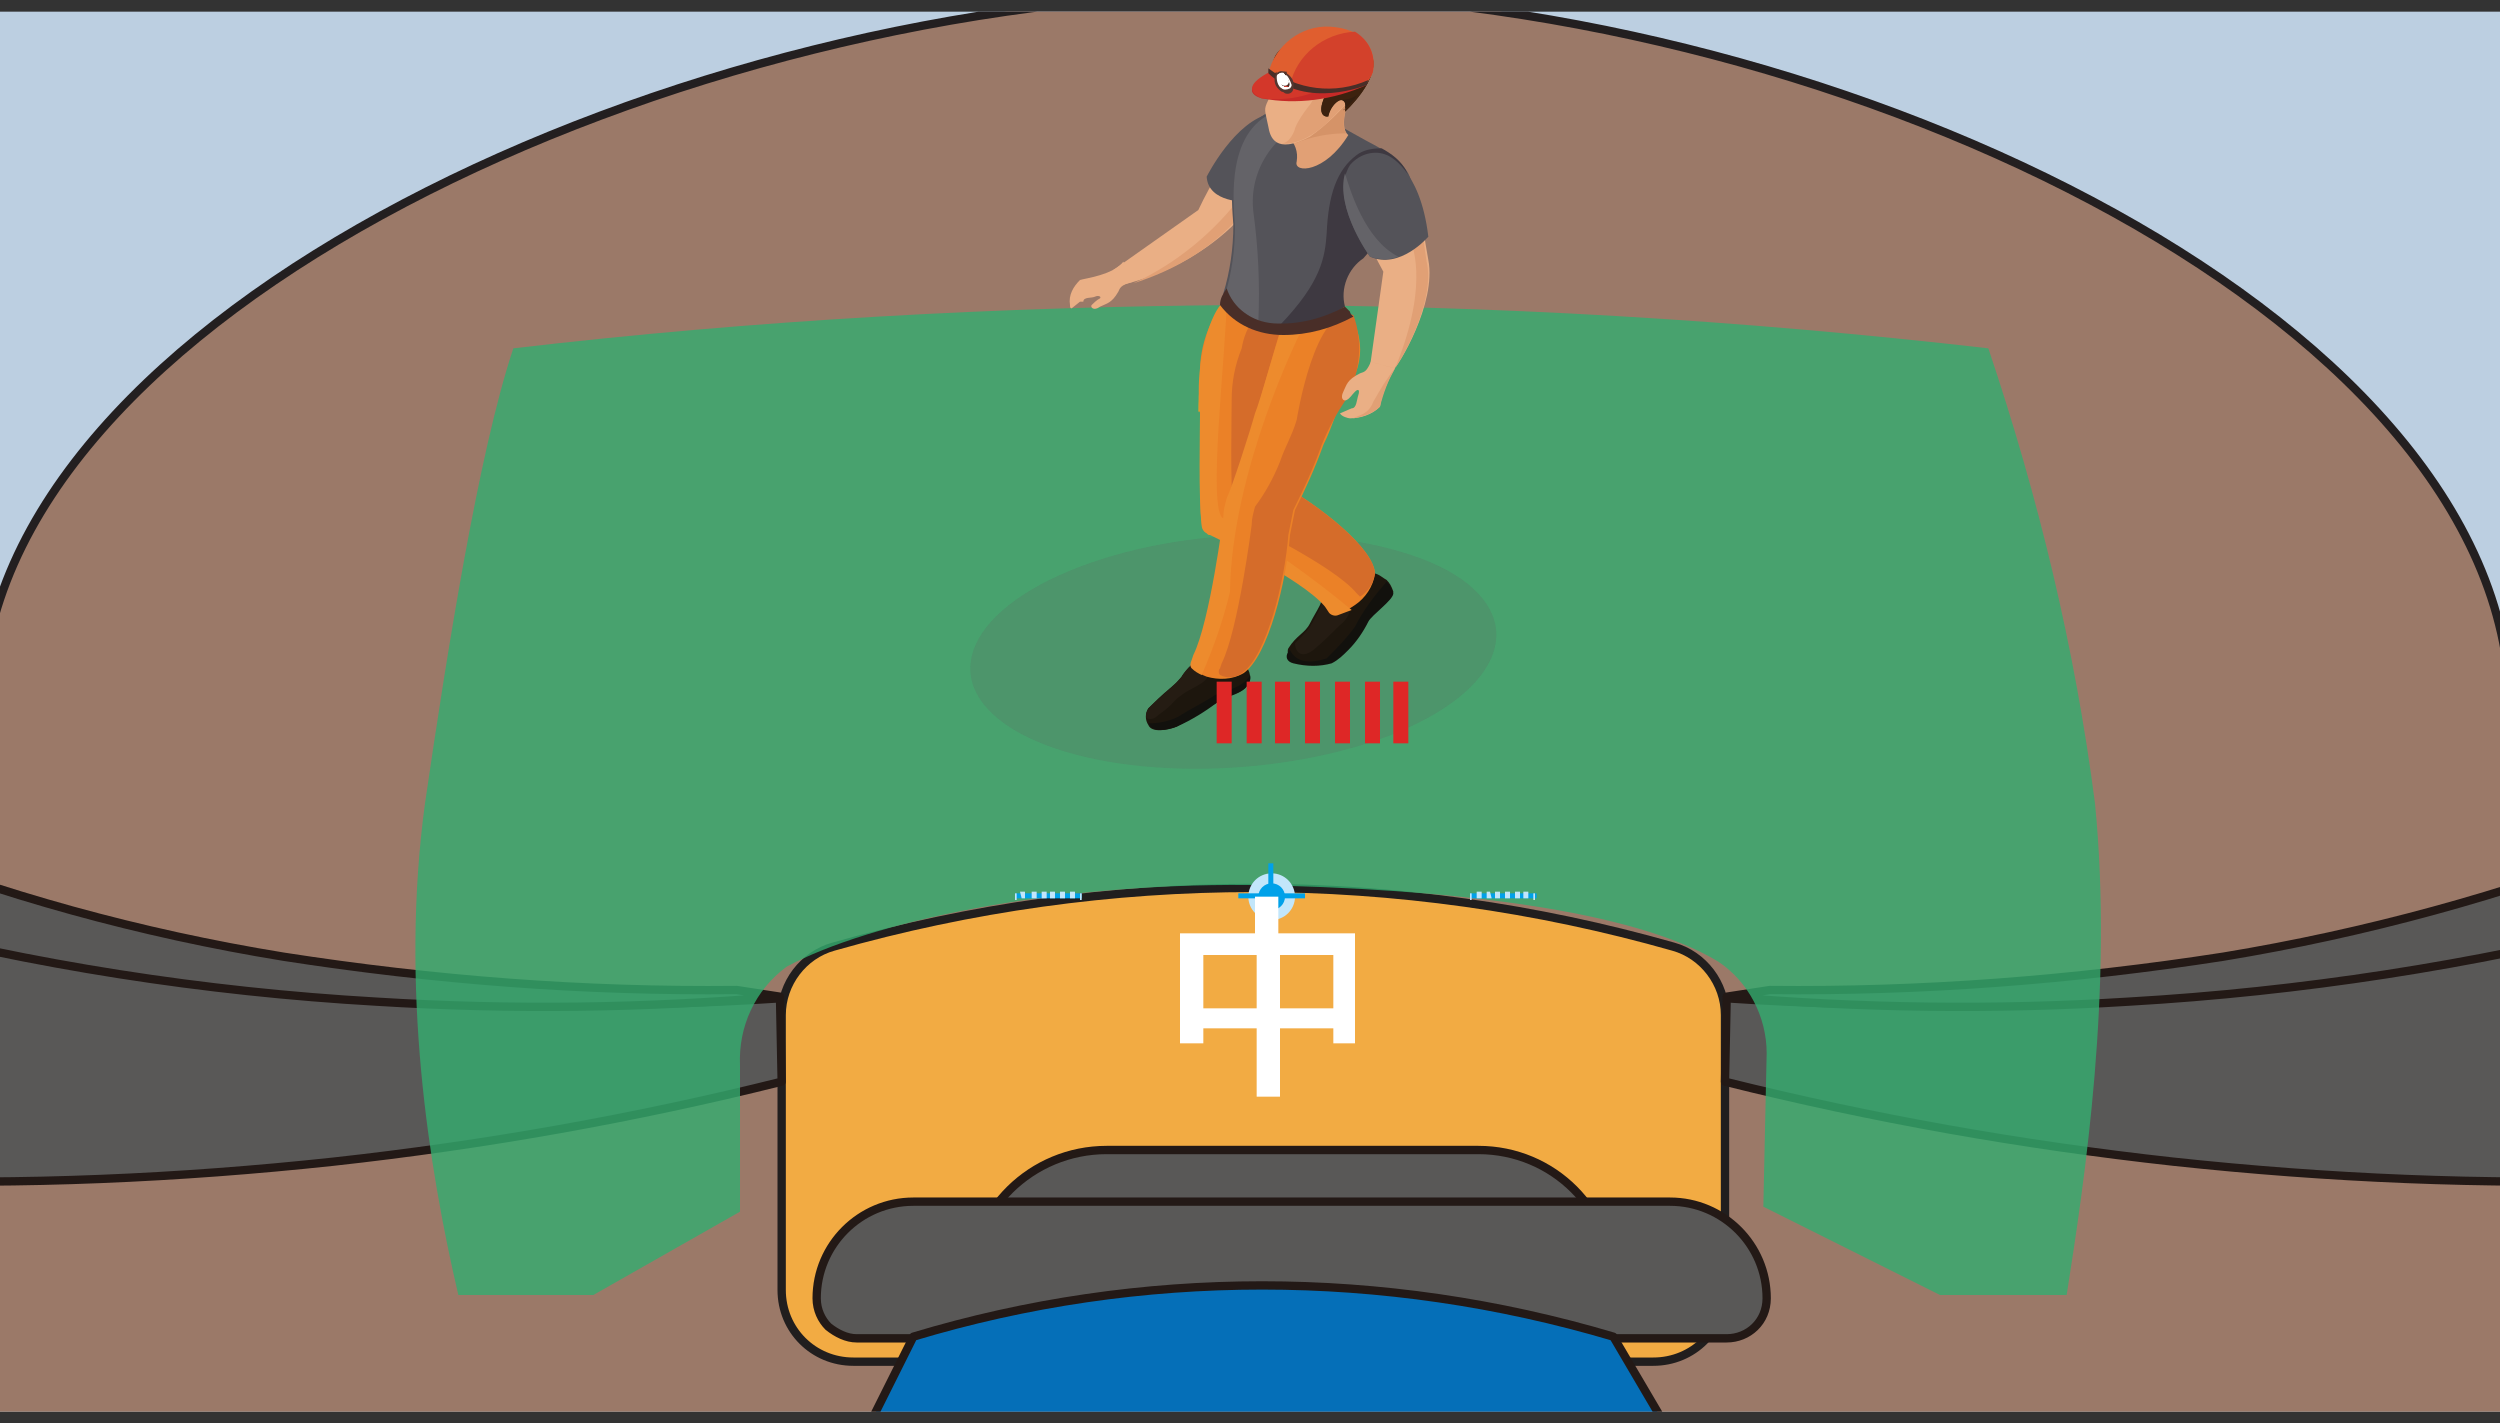 <?xml version="1.0" encoding="utf-8"?>
<!-- Generator: Adobe Illustrator 26.0.1, SVG Export Plug-In . SVG Version: 6.00 Build 0)  -->
<svg version="1.1" id="Layer_1" xmlns="http://www.w3.org/2000/svg" xmlns:xlink="http://www.w3.org/1999/xlink" x="0px" y="0px"
	 viewBox="0 0 150 85.4" style="enable-background:new 0 0 150 85.4;" xml:space="preserve">
<rect x="0" y="0" width="150" height="85.4" fill="#333333" stroke="none"/>
<style type="text/css">
	.st0{clip-path:url(#SVGID_00000124878220823049283420000016195518221858881177_);}
	.st1{fill:#BCCFE1;}
	.st2{fill:#9B7968;stroke:#231F20;stroke-width:0.5;stroke-linecap:round;stroke-linejoin:round;}
	.st3{fill:#F2AB43;stroke:#211E1E;stroke-width:0.5;stroke-miterlimit:10;}
	.st4{fill:#595857;stroke:#231916;stroke-width:0.5;stroke-linecap:round;stroke-linejoin:round;}
	.st5{fill:#056FB8;stroke:#231916;stroke-width:0.5;stroke-linecap:round;stroke-linejoin:round;}
	.st6{opacity:0.8;fill:#34AD6F;enable-background:new    ;}
	.st7{fill:#EAAF85;}
	.st8{fill-rule:evenodd;clip-rule:evenodd;fill:#EAAF85;}
	.st9{fill:#E1A075;}
	.st10{fill:#E49C29;}
	.st11{opacity:0.2;}
	.st12{fill:#5D5E5E;}
	.st13{fill:#1D160D;}
	.st14{fill:#12110D;}
	.st15{fill:#251C13;}
	.st16{fill:#EB8127;}
	.st17{fill:#D56C2A;}
	.st18{fill:#ED8B2D;}
	.st19{fill:#545359;}
	.st20{fill:#3E3941;}
	.st21{fill:#646368;}
	.st22{fill:#D59368;}
	.st23{fill-rule:evenodd;clip-rule:evenodd;fill:#E1A075;}
	.st24{fill:#3D220F;}
	.st25{fill:#4D2C14;}
	.st26{fill:#331E0F;}
	.st27{fill:#2E190E;}
	.st28{fill:#4A2711;}
	.st29{fill:#C72A27;}
	.st30{fill:#D3372A;}
	.st31{fill:#E05E2F;}
	.st32{fill:#D3412B;}
	.st33{fill:#492E28;}
	.st34{fill:#FFFFFF;}
	.st35{clip-path:url(#SVGID_00000093179200367857239210000007115026846324949176_);}
	.st36{fill:#553730;}
	.st37{fill:#DE2726;}
	.st38{fill:#C2E6FA;}
	.st39{fill:#00A1E9;}
	.st40{enable-background:new    ;}
</style>
<g id="Layer_2_00000156583582614913183080000001084770202111213700_">
	<g id="Layer_5">
		<g>
			<g>
				<defs>
					<rect id="SVGID_1_" y="0.7" width="150" height="84"/>
				</defs>
				<clipPath id="SVGID_00000014608793056415762390000006900601989225970094_">
					<use xlink:href="#SVGID_1_"  style="overflow:visible;"/>
				</clipPath>
				<g style="clip-path:url(#SVGID_00000014608793056415762390000006900601989225970094_);">
					<rect x="-1.4" y="-3.1" class="st1" width="152.7" height="90.7"/>
					<path class="st2" d="M150.6,42.4c0,4,0,44,0,44H-1.1c0,0,0-40.1,0-44c0.2-23.5,42-42.8,76.2-42.8
						C109.1-0.5,150.3,18.6,150.6,42.4z"/>
					<path class="st3" d="M99.2,81.7h-48c-2.4,0-4.3-1.9-4.3-4.3V60.9c0-1.9,1.3-3.6,3.1-4.1c16.5-4.7,33.9-4.7,50.4,0
						c1.8,0.5,3.1,2.2,3.1,4.1v16.5C103.5,79.8,101.6,81.7,99.2,81.7L99.2,81.7z"/>
					<path class="st4" d="M46.9,64.9c-8.8,2.2-17.8,3.8-26.9,4.8c-9.3,1-18.6,1.4-28,1.1V55.3c9,2.2,18.2,3.6,27.5,4.4
						c9.1,0.7,18.2,0.8,27.3,0.2L46.9,64.9L46.9,64.9z"/>
					<path class="st4" d="M46.8,59.8l-2.6-0.4C35,59.5,26,58.8,17,57.4C8.4,56,0.1,53.7-8,50.5v4.8c10,2.6,20.2,4.2,30.6,4.8
						C30.7,60.6,38.7,60.5,46.8,59.8z"/>
					<path class="st4" d="M103.5,64.9c8.8,2.2,17.8,3.8,26.9,4.8c9.3,1,18.6,1.4,28,1.1V55.3c-9,2.2-18.2,3.6-27.5,4.4
						c-9.1,0.7-18.2,0.8-27.3,0.2L103.5,64.9z"/>
					<path class="st4" d="M103.6,59.8l2.6-0.4c9.1,0.1,18.2-0.6,27.2-2c8.5-1.4,16.9-3.7,24.9-6.8v4.8c-10,2.5-20.2,4.1-30.6,4.7
						C119.7,60.6,111.6,60.5,103.6,59.8z"/>
					<path class="st4" d="M66.4,69h22.3c4.5,0,8.1,3.6,8.1,8.1l0,0l0,0l0,0H58.2l0,0l0,0C58.2,72.6,61.9,69,66.4,69z"/>
					<path class="st4" d="M103.6,80.3H51.4c-0.6,0-1.2-0.3-1.7-0.7c-0.4-0.4-0.7-1-0.7-1.7l0,0c0-3.2,2.6-5.8,5.8-5.8l0,0h45.4
						c3.2,0,5.8,2.6,5.8,5.8l0,0l0,0C106,79.3,104.9,80.3,103.6,80.3L103.6,80.3z"/>
					<path class="st5" d="M54.8,80.2l-5.7,11.4h54.4l-6.7-11.4C83,76.1,68.4,76.1,54.8,80.2L54.8,80.2z"/>
					<path class="st6" d="M124,77.7h-7.6l-10.6-5.3l0.2-9.2c0-2.2-1.1-4.3-2.9-5.5c-5.1-3.1-16-4.4-28.2-4.6
						C63.1,53,52.2,55.3,47.2,58c-1.9,1.4-2.9,3.6-2.8,5.9v8.8l-8.8,5h-8.1c-1.8-7.7-3.5-18.5-2-29.5c1.3-8.9,3.2-21,5.3-27.3
						c14.5-1.7,29.1-2.5,43.8-2.6c14.9,0,29.9,0.9,44.7,2.6c3,8.9,5.2,18,6.4,27.3C126.8,59.4,125.1,70.7,124,77.7z"/>
					<path class="st7" d="M77.4,8C77,7.2,76,7,75.3,7.5c-0.2,0.1-0.3,0.3-0.4,0.4c-1.2,1.4-2.2,3-3,4.7l-5.1,3.6c0,0,0,0.9,0.5,0.9
						c2.5-0.6,4.8-1.8,6.6-3.5C75.7,11.5,77.8,9.5,77.4,8z"/>
					<path class="st8" d="M67.4,15.7c-0.6,0.8-2.3,1-2.6,1.1c-0.4,0.4-0.7,0.9-0.6,1.5c0,0.1,0,0.2,0.1,0.2l0.5-0.4H65
						c0-0.3,0.5-0.2,0.7-0.3c0.2-0.1,0.4,0,0.3,0.1c-0.2,0.1-0.4,0.3-0.5,0.4s0.1,0.4,0.5,0.1c0.4-0.2,0.7-0.2,1.1-0.9
						c0.1-0.2,0.1-0.4,0.9-0.6L67.4,15.7z"/>
					<path class="st9" d="M68,17c2.6-1.2,4.9-3.1,6.6-5.4l0.9,0.1c-0.5,0.6-1.1,1.3-1.7,1.9C72.2,15.2,70.2,16.3,68,17z"/>
					<path class="st7" d="M83.4,9.5c0,0-2.4-0.3-2.2,1.7c0.3,1.8,0.9,3.5,1.8,5.1L82.2,22c0,0,0.9,0.6,1.3,0.3s2.7-4.1,2.2-6.7
						S85.2,10.4,83.4,9.5z"/>
					<path class="st9" d="M83.7,22.1c2.2-5.3,0.9-7.7,0.9-7.7l0.7-0.8c0.1,0.7,0.2,1.5,0.3,2.1C86.1,17.9,84.4,21.1,83.7,22.1z"/>
					<path class="st10" d="M73.4,18c-1,2.1-1.5,4.4-1.5,6.7l8.2-0.3c1.1-1.7,1.4-3.7,0.8-5.6L73.4,18z"/>
					<g class="st11">
						<path class="st12" d="M86.8,34.2c5.1,2.8,3.5,7.3-3.6,10c-7,2.6-16.8,2.6-22-0.2c-5.1-2.8-3.5-7.3,3.6-10S81.7,31.5,86.8,34.2
							z"/>
					</g>
					<path class="st13" d="M82.4,34.4c0.3,0,0.6,0.3,0.8,0.4c0.2,0.2,0.3,0.4,0.4,0.7c0,0.5-1.3,1.3-1.5,1.7
						c-0.4,0.6-0.8,1.1-1.2,1.6c-0.3,0.3-0.6,0.6-1,0.8c-0.8,0.2-1.6,0.2-2.3,0c-0.3-0.2-0.4-0.5-0.3-0.7c0.5-0.8,1-0.9,1.3-1.5
						c0.2-0.4,0.4-0.7,0.6-1.1c0.1-0.2,0.4-1.2,0.7-1.1L82.4,34.4z"/>
					<path class="st14" d="M77.6,39.8c0.8,0.2,1.6,0.2,2.3,0c0.4-0.2,0.7-0.5,1-0.8c0.5-0.5,0.9-1.1,1.2-1.7
						c0.2-0.4,1.5-1.3,1.5-1.7c-0.1-0.3-0.2-0.5-0.4-0.7c-0.7,0.8-1.4,1.7-1.9,2.7c-0.5,0.7-1.1,1.3-1.7,1.9c-1.5,0.5-2-0.1-2.2-0.5
						l-0.1,0.1C77.1,39.4,77.2,39.7,77.6,39.8z"/>
					<path class="st15" d="M79.2,36.5c-0.2,0.4-0.4,0.8-0.6,1.1c-0.3,0.4-0.6,0.7-0.9,1c0,0.4,0.3,1,1.1,0.4c0.6-0.5,1.1-1,1.6-1.5
						c0.4-0.3,0.6-0.7,0.7-1.2c0-0.4-0.1-0.8-0.4-1.2l-0.8,0.3C79.6,35.3,79.3,36.3,79.2,36.5z"/>
					<path class="st13" d="M74.3,39.6c0.3,0,0.5,0.4,0.6,0.6c0.2,0.4,0.1,0.8-0.2,1.1c-0.4,0.4-1.2,0.5-1.6,0.8
						c-0.8,0.5-1.6,1-2.5,1.5c-0.5,0.2-1.5,0.4-1.7-0.1c-0.2-0.3-0.2-0.7,0-1c0.4-0.4,0.8-0.8,1.3-1.2c0.2-0.2,0.5-0.4,0.7-0.7
						c0.1-0.2,0.7-0.9,1-0.8L74.3,39.6z"/>
					<path class="st14" d="M70.6,43.6c0.9-0.4,1.7-0.9,2.5-1.5c0.3-0.3,1.1-0.4,1.6-0.8c0.2-0.2,0.4-0.5,0.3-0.8
						c-0.4,0.8-1.7,1-2.1,1.2c-0.4,0.3-1.6,0.9-2.2,1.3c-0.6,0.3-1.2,0.4-1.8,0.4C69.1,44,70.1,43.8,70.6,43.6z"/>
					<path class="st15" d="M70.9,40.6c-0.2,0.2-0.4,0.5-0.7,0.7c-0.4,0.4-0.9,0.8-1.3,1.2c-0.1,0.2-0.2,0.4-0.1,0.6
						c0.3,0.1,0.5,0,0.7-0.2c1-0.7,0.8-0.8,1.4-1.2c0.5-0.4,1.5-0.7,1.6-1.2c0-0.2,0-0.5,0-0.7h-0.7C71.6,39.6,71,40.4,70.9,40.6z"
						/>
					<path class="st16" d="M82.5,34.4c-0.1-1.5-3.2-4-5.9-5.5c0.1-1.1,0-2.3,0.1-3.4c0.1-1.5-0.1-3.3,0.2-4.8c-1-1-2.1-2-3.3-2.8
						c-1,1.2-1.6,2.8-1.6,4.4c0.4,1-0.1,1.4,0,2.4s-0.1,5.1,0.1,6.7c0,0.2,0.1,0.4,0.3,0.5c0.1,0.1,0.1,0.1,0.2,0.1l0,0
						c0,0,5.5,2.6,6.9,4.3l0.2,0.3c0.1,0.2,0.4,0.3,0.6,0.2c0.4-0.1,0.7-0.3,1-0.5C81.9,35.9,82.4,35.2,82.5,34.4z"/>
					<path class="st17" d="M82.5,34.4c-0.1-1.5-3.2-4-5.9-5.5c0.1-1.1,0-2.3,0.1-3.4c0.1-1.5-0.2-2.9,0-4.4c0-0.2,0.7-1.7-1.5-1.6
						l0.1-0.3c-0.6,0.4-0.8,1.7-0.8,1.7c-0.4,1-0.6,2-0.6,3.1s-0.1,5.1,0.1,6.7c0,0.2,0.2,0.4,0.3,0.5c0.1,0.1,0.1,0.1,0.2,0.1l0,0
						c0,0,5.5,2.6,6.9,4.3l0.2,0.2C82.1,35.5,82.4,35,82.5,34.4z"/>
					<path class="st18" d="M72,22.1c-0.1,0.9-0.1,1.8,0,2.7c0,1-0.1,5.1,0.1,6.7c0,0.2,0.1,0.4,0.3,0.5c0.1,0.1,0.1,0.1,0.2,0.1l0,0
						c0,0,5.5,2.6,6.9,4.3l0.2,0.3c0.1,0.2,0.4,0.3,0.6,0.2c0.3-0.1,0.5-0.2,0.8-0.3c-2.4-2-5-3.8-7.7-5.5c-1-0.4,0.2-10.3,0.2-13.1
						C72.7,18.4,72.1,21,72,22.1z"/>
					<path class="st16" d="M79.9,17.7c-1.8-1.4-2.9,1.5-2.9,1.5c-0.3,1-1.4,4.7-1.6,5.6c-0.3,0.9-1.5,4.6-1.7,5.1
						c-0.1,0.4-0.2,0.7-0.2,1.1l0,0c0,0-0.8,6.3-1.8,8.3l-0.1,0.3c-0.1,0.2-0.1,0.4,0,0.5c0.2,0.2,0.5,0.4,0.8,0.5
						c0.7,0.2,1.5,0.2,2.2-0.2c1.5-1,2.6-5.6,2.8-8.3c0.1-0.5,0.2-1,0.3-1.5c0.6-1.2,1.2-2.5,1.7-3.9c0.6-1.2,0.9-2.5,1.6-3.7
						C82.1,21.4,81.7,19,79.9,17.7C80,17.7,80,17.7,79.9,17.7z"/>
					<path class="st17" d="M74.5,40.4c1.5-1,2.6-5.6,2.8-8.3c0.1-0.5,0.2-1,0.3-1.5c0.6-1.2,1.2-2.5,1.7-3.9c0.4-1,0.9-1.9,1.5-2.8
						c0.8-1.5,1-3.4,0.4-5l0,0c-2.3-0.7-3.4,6.3-3.4,6.3c-0.3,1-0.7,1.6-1,2.5c-0.4,1-0.9,1.9-1.5,2.7c-0.1,0.4-0.2,0.7-0.2,1.1l0,0
						c0,0-0.8,6.3-1.8,8.3l-0.1,0.3c-0.1,0.1-0.1,0.3,0,0.4C73.6,40.7,74.1,40.7,74.5,40.4z"/>
					<path class="st18" d="M73.6,29.9c-0.1,0.4-0.2,0.7-0.2,1.1l0,0c0,0-0.8,6.3-1.8,8.3l-0.1,0.3c-0.1,0.2-0.1,0.4,0,0.5
						c0.2,0.2,0.4,0.3,0.6,0.4c0.7-1.6,1.3-3.3,1.7-5C73.9,28.2,78,20,78,20h-1.2c-0.2,0.5-1.2,4.1-1.5,4.8
						C75,25.9,73.9,29.3,73.6,29.9z"/>
					<path class="st19" d="M77.7,7.8c0,0,0,1.6-2.9,4.3c0,0-2.3,0.1-2.4-1.5c0,0,1.7-3.4,3.9-3.8c0.6-0.1,1.2,0.2,1.4,0.8
						C77.7,7.7,77.7,7.7,77.7,7.8z"/>
					<path class="st19" d="M81.9,8.4c1.3,0.7,4.3,2.1,1.9,4.6c0,0-1.8,1.8-2.7,2.6c-0.9,0.6-1.3,1.8-0.9,2.8
						c-1.9,1.7-4.8,1.5-6.5-0.4c-0.1-0.1-0.2-0.2-0.3-0.4c0.4-1.3,0.6-2.7,0.6-4.1c-0.1-1.5-0.6-6,2.7-7C78.1,6.2,79.2,6.9,81.9,8.4
						z"/>
					<path class="st20" d="M83.8,13c-0.6,0.9-1.3,1.7-2,2.5c-0.9,0.6-1.4,1.8-1.1,2.9c-1.2,0.8-2.5,1.2-3.9,1.1
						c2.5-2.6,2.7-4.1,2.8-5.5c0.1-2.3,0.6-3.8,1.8-4.7c0.4-0.3,0.9-0.4,1.5-0.4C84,9.5,85.5,10.7,83.8,13z"/>
					<path class="st21" d="M73.5,17.7c0.4-1.3,0.6-2.7,0.6-4.1c-0.1-1.5-0.6-6,2.7-7c0.8-0.2,1.3,0.2,2.4,0.4
						c-2.6,0.7-4.3,3.1-4,5.7c0.3,2.2,0.4,4.4,0.3,6.6C74.8,18.9,74.1,18.4,73.5,17.7z"/>
					<path class="st9" d="M77.3,8.2c0.4,0.4,0.6,0.9,0.5,1.5c-0.2,0.7,1.7,0.7,3.1-1.6c0,0-0.7-0.4,0.2-2.5L77.3,8.2z"/>
					<path class="st22" d="M77.7,8.6c1-0.4,2-0.6,3.1-0.6c0,0-0.4-0.3,0-1.6c0.7-0.7,1.1-1.6,0.9-2.6c-0.2-0.9-1-1.5-1.9-1.5
						C79.8,2.4,82.2,5.5,77.7,8.6z"/>
					<path class="st7" d="M76.2,4.8C76.2,5,76.5,5,76.1,6c-0.3,0.6-0.2,0.6,0,1.6c0.1,0.6,0.4,1.7,2.5,0.6c1-0.7,1.9-1.6,2.7-2.6
						c0.7-1,0.5-2.3-0.5-3C80.8,2.6,76.3,1.5,76.2,4.8z"/>
					<path class="st23" d="M76.3,4.4C76.8,4.7,77.4,4.9,78,5c0,0,1-0.1,1,0.2c-0.1,0.4-0.2,0.9-0.5,1.2c-0.3,0.4-0.6,0.8-0.8,1.3
						c0,0.1-0.3,0.9-0.8,0.9c0,0,1.3,0.3,3.1-1.6c0,0,1.5-1.5,1.5-1.7s-1.9-1-2.4-1.1s-2.6-0.6-2.6-0.6S76.3,4.3,76.3,4.4z"/>
					<path class="st24" d="M76.4,3.7c0,0.6,1.6,0.9,2.7,1c0.4,0,0.7,0.3,0.3,1.3s0.3,1.1,0.3,0.9c0.2-0.8,1.2-1.5,1-0.2
						c0,0,2.2-2,1.6-3.4c-0.5-0.8-1.8-1.7-4.5-0.8C77.3,2.6,76.5,3,76.4,3.7z"/>
					<path class="st24" d="M79.4,6c-0.4,1.1,0.3,1,0.3,1c0.2-1,1.3-1.5,1-0.3c0,0,2.2-2,1.6-3.4C82,2.8,81.5,2.4,81,2.2
						c1.3,2-1.1,2.1-1.7,2.5C79.6,4.8,79.7,5.2,79.4,6z"/>
					<path class="st25" d="M79.5,5.4c0,0,0.5-0.4,0.5,0c0.2-0.1,0.4-0.4,0.4-0.6c0.2,0,0.4,0.2,0.4,0.4l0,0c0,0,0.5-0.4,0.3-0.7
						c0.2,0.2,0.4,0.4,0.4,0.7c0,0,0.5-0.6,0.4-1c0,0,0.2,0,0.2,0.5c0.4-0.5,0.3-1.2,0-1.7c0,0,0,1.1-2.7,1.7
						C79.5,4.9,79.6,5.2,79.5,5.4z"/>
					<path class="st26" d="M80.4,6c0,0,1,0,1.3-0.6c-0.3,0.4-0.7,0.9-1.1,1.2C80.7,6.7,80.9,6,80.4,6z"/>
					<path class="st27" d="M82.1,3c0,0-0.1,1.2-2.7,1.7c0,0-2.2,0.2-2.9-0.8c-0.1-0.2,0-0.4,0.1-0.6c0,0,0,0.5,0.4,0.6
						c0,0-0.1-0.3,0-0.4C77.1,3.8,77.3,4,77.6,4c-0.1-0.1,0-0.3,0.1-0.4c0.2,0.4,0.7,0.7,1.1,0.7c-0.1-0.1-0.2-0.2-0.3-0.4
						c0.4,0.3,0.8,0.4,1.3,0.3c0,0-0.5-0.1-0.5-0.4c0.5,0.1,1,0.1,1.5-0.1c-0.2,0-0.4,0-0.6-0.1C80.3,3.6,81.8,3.5,82.1,3z"/>
					<path class="st28" d="M81.6,2.6c0,0-1.6-1.3-4.4,0c0,0,1.2-0.2,1.6-0.3c0.4,0-0.3,0.2-0.7,0.3c0.5,0,1.1-0.1,1.6-0.2
						c0.5,0,1.4,0,0.8,0.1C79.9,2.7,81.5,2.5,81.6,2.6z"/>
					<path class="st29" d="M82,5.1c-2,0.9-4.2,1.2-6.3,0.8c0,0-1.7-0.4,0.7-1.6L82,5.1z"/>
					<path class="st30" d="M76.4,4.2l4,0.5c-1.4,1-3,1.4-4.7,1.2C74.6,5.4,75.2,4.8,76.4,4.2z"/>
					<path class="st31" d="M82.4,4.1c0,0,0.4-2.3-2.6-2.5c-1.7-0.1-3.3,1.1-3.7,2.8c1.7,1.2,4,1.5,5.9,0.6
						C82.2,4.7,82.4,4.4,82.4,4.1z"/>
					<path class="st32" d="M82.4,4.1c0,0.3-0.2,0.6-0.4,0.8c-1.4,0.7-3,0.8-4.5,0.3l-0.1-0.1c0.4-1.8,2-3.1,3.9-3.2
						C82.1,2.4,82.5,3.2,82.4,4.1z"/>
					<path class="st33" d="M82,5.1c0,0-3.6,1.5-5.9-0.7V4.1c1.7,1.3,4,1.6,6,0.7L82,5.1z"/>
					<path class="st33" d="M76.4,4.5L76.4,4.5L76.4,4.5L76.4,4.5L76.4,4.5L76.4,4.5L76.4,4.5L76.4,4.5L76.4,4.5l0.4-0.2h0.4l0,0l0,0
						l0,0l0,0l0,0l0,0l0,0l0,0l0,0l0,0l0,0l0,0l0,0l0,0v0.1l0,0l0,0l0,0l0,0v0.7l0,0l0,0l0,0l0,0l0,0l0,0l0,0l0,0L77,5.2l0,0l0,0
						l0,0l0,0l0,0c-0.3-0.2-0.5-0.5-0.4-0.9L76.4,4.5z M76.9,4.5L76.9,4.5L76.9,4.5L76.9,4.5L76.9,4.5L76.9,4.5v0.2l0,0v0.1l0,0v0.1
						l0,0H77l0,0l0,0l0,0l0,0c0,0,0,0,0-0.1V5l0,0l0,0V4.9l0,0l0,0l0,0V4.8l0,0l0,0l0,0h-0.1h-0.1l0,0l0,0l0,0V5L76.9,4.5z M77,4.3
						L77,4.3z M77,4.3L77,4.3z M77.4,4.2L77.4,4.2z"/>
					<path class="st33" d="M77.2,4.1L77.2,4.1L77.2,4.1z"/>
					<g>
						<path class="st34" d="M76.8,4.4L76.8,4.4l-0.2,0.1c0,0.1,0,0.2,0,0.4c0.1,0.2,0.2,0.4,0.5,0.5c0.1,0,0.1,0,0.2,0
							s0.2-0.1,0.2-0.2c0-0.3-0.1-0.6-0.4-0.7v0.1c0.2,0.1,0.3,0.3,0.3,0.5S77.2,5.3,77,5.2c-0.2-0.1-0.3-0.3-0.3-0.5
							c0-0.1,0.2-0.2,0.3-0.2c0,0,0.1,0,0.1,0.1V4.5C77,4.3,76.9,4.3,76.8,4.4z"/>
						<g>
							<g>
								<defs>
									<path id="SVGID_00000046303216766483227890000012469032837849064124_" d="M76.8,4.4L76.8,4.4l-0.2,0.1c0,0.1,0,0.2,0,0.4
										c0.1,0.2,0.2,0.4,0.5,0.5c0.1,0,0.1,0,0.2,0s0.2-0.1,0.2-0.2c0-0.3-0.1-0.6-0.4-0.7v0.1c0.2,0.1,0.3,0.3,0.3,0.5
										S77.2,5.3,77,5.2c-0.2-0.1-0.3-0.3-0.3-0.5c0-0.1,0.2-0.2,0.3-0.2c0,0,0.1,0,0.1,0.1V4.5C77,4.3,76.9,4.3,76.8,4.4z"/>
								</defs>
								<clipPath id="SVGID_00000000942749892587623680000006765759219840399798_">
									<use xlink:href="#SVGID_00000046303216766483227890000012469032837849064124_"  style="overflow:visible;"/>
								</clipPath>
								<g style="clip-path:url(#SVGID_00000000942749892587623680000006765759219840399798_);">
									<g>
										<path class="st34" d="M76.8,4.4c-0.4,0.2-0.1,0.9,0.3,1c0.1,0,0.1,0,0.2,0s0.2-0.2,0.2-0.3c0-0.3-0.1-0.6-0.4-0.7v0.1
											c0.2,0.1,0.3,0.3,0.3,0.5S77.2,5.2,77,5.1c-0.2-0.1-0.3-0.3-0.3-0.5c0-0.1,0.2-0.2,0.3-0.2c0,0,0.1,0,0.1,0.1V4.4
											C77,4.3,76.9,4.3,76.8,4.4L76.8,4.4z"/>
										<path class="st34" d="M77.1,4.4L77.1,4.4L77.1,4.4c0.2,0.2,0.3,0.4,0.3,0.6S77.2,5.2,77,5.1c-0.2-0.1-0.3-0.3-0.3-0.5
											C76.7,4.5,76.9,4.4,77.1,4.4C77,4.4,77.1,4.4,77.1,4.4C77.1,4.5,77.1,4.5,77.1,4.4L77.1,4.4c-0.1-0.1-0.2-0.1-0.3,0h-0.1
											l0,0l0,0l0,0v0.5l0,0v0.2l0,0l0,0l0,0l0,0l0,0l0,0l0,0l0,0l0,0h0.4c0.1,0.1,0.3,0.1,0.4,0C77.5,4.8,77.4,4.6,77.1,4.4
											L77.1,4.4z"/>
										<path class="st34" d="M77.1,4.4L77.1,4.4L77.1,4.4L77.1,4.4C77,4.5,77,4.5,77.1,4.4c0.1,0.2,0.2,0.4,0.2,0.6
											s-0.2,0.2-0.4,0.1c-0.2-0.1-0.3-0.3-0.3-0.5c0-0.1,0.2-0.2,0.3-0.2C76.9,4.4,77,4.4,77.1,4.4C77,4.5,77,4.5,77.1,4.4
											L77.1,4.4c-0.2-0.1-0.3-0.1-0.4,0h-0.1l0,0l0,0l0,0v0.5l0,0v0.2l0,0l0,0l0,0l0,0l0,0l0,0l0,0l0,0l0,0H77
											c0.1,0.1,0.3,0.2,0.4,0.1l0.1-0.1C77.5,4.8,77.4,4.6,77.1,4.4L77.1,4.4z"/>
										<path class="st34" d="M77.1,4.4L77.1,4.4C77.2,4.4,77.2,4.5,77.1,4.4C77.2,4.5,77.2,4.4,77.1,4.4L77.1,4.4
											c0.2,0.2,0.3,0.4,0.3,0.6S77.2,5.2,77,5.1c-0.2-0.1-0.3-0.3-0.3-0.5C76.7,4.5,76.9,4.4,77.1,4.4C77,4.4,77.1,4.4,77.1,4.4
											L77.1,4.4L77.1,4.4L77.1,4.4L77.1,4.4c-0.1-0.1-0.2-0.1-0.4,0h-0.1l0,0l0,0l0,0v0.5l0,0v0.2l0,0l0,0l0,0l0,0l0,0l0,0l0,0
											l0,0l0,0H77c0.1,0.1,0.3,0.1,0.4,0C77.5,4.8,77.4,4.6,77.1,4.4L77.1,4.4z"/>
										<path class="st34" d="M77.1,4.4c0.1,0.1,0.1,0.1,0.2,0.2C77.3,4.6,77.2,4.5,77.1,4.4L77.1,4.4c0.2,0.2,0.3,0.4,0.3,0.6
											S77.2,5.2,77,5.1c-0.2-0.1-0.3-0.3-0.3-0.5C76.7,4.5,76.9,4.4,77.1,4.4C77,4.4,77.1,4.4,77.1,4.4L77.1,4.4L77.1,4.4
											L77.1,4.4C77.1,4.4,77.1,4.4,77.1,4.4c-0.1,0-0.2,0-0.3,0h-0.1l0,0l0,0l0,0v0.5l0,0v0.2l0,0l0,0l0,0l0,0l0,0l0,0l0,0l0,0
											l0,0h0.4c0.1,0.1,0.3,0.1,0.4,0C77.5,4.8,77.4,4.6,77.1,4.4L77.1,4.4z"/>
										<path class="st34" d="M77.1,4.4L77.1,4.4c0.1,0.1,0.2,0.1,0.2,0.2C77.3,4.5,77.2,4.5,77.1,4.4L77.1,4.4
											c0.2,0.2,0.3,0.4,0.3,0.6S77.2,5.2,77,5.1c-0.2-0.1-0.3-0.3-0.3-0.5C76.7,4.5,76.9,4.4,77.1,4.4C77,4.4,77.1,4.4,77.1,4.4
											L77.1,4.4L77.1,4.4h-0.2C77,4.4,77.1,4.4,77.1,4.4c-0.1-0.1-0.2-0.1-0.3,0h-0.1l0,0l0,0l0,0v0.5l0,0v0.2l0,0l0,0l0,0l0,0
											l0,0l0,0l0,0l0,0l0,0h0.4c0.1,0.1,0.3,0.1,0.4,0C77.5,4.8,77.4,4.6,77.1,4.4L77.1,4.4z"/>
										<path class="st34" d="M77.1,4.4c0.1,0.1,0.2,0.2,0.2,0.3C77.3,4.6,77.2,4.5,77.1,4.4C77.1,4.5,77.1,4.5,77.1,4.4
											c0.2,0.2,0.3,0.4,0.3,0.6S77.2,5.2,77,5.1c-0.2-0.1-0.3-0.3-0.3-0.5C76.7,4.5,76.9,4.4,77.1,4.4C77,4.4,77.1,4.4,77.1,4.4
											C77.1,4.5,77.1,4.5,77.1,4.4L77.1,4.4c-0.1,0-0.2,0-0.2,0C77,4.4,77.1,4.4,77.1,4.4c-0.1,0-0.2,0-0.3,0h-0.1l0,0l0,0l0,0
											v0.5l0,0v0.2l0,0l0,0l0,0l0,0l0,0l0,0l0,0l0,0l0,0h0.4c0.1,0.1,0.3,0.1,0.4,0C77.5,4.8,77.4,4.6,77.1,4.4L77.1,4.4z"/>
										<path class="st34" d="M77.1,4.4c0.1,0.1,0.2,0.2,0.3,0.3C77.3,4.6,77.2,4.5,77.1,4.4C77.1,4.5,77.1,4.5,77.1,4.4
											c0.2,0.2,0.3,0.4,0.3,0.6S77.2,5.2,77,5.1c-0.2-0.1-0.3-0.3-0.3-0.5C76.7,4.5,76.9,4.4,77.1,4.4C77,4.4,77.1,4.4,77.1,4.4
											C77.1,4.5,77.1,4.5,77.1,4.4L77.1,4.4c-0.1,0-0.2,0-0.2,0C77,4.4,77.1,4.4,77.1,4.4c-0.1,0-0.2,0-0.3,0h-0.1l0,0l0,0l0,0
											v0.5l0,0v0.2l0,0l0,0l0,0l0,0l0,0l0,0l0,0l0,0l0,0h0.4c0.1,0.1,0.3,0.1,0.4,0C77.5,4.8,77.4,4.6,77.1,4.4L77.1,4.4z"/>
										<path class="st34" d="M77.1,4.4c0.1,0.1,0.2,0.2,0.3,0.4c0,0-0.1-0.1-0.1-0.2C77.2,4.5,77.2,4.5,77.1,4.4
											C77.1,4.5,77.1,4.5,77.1,4.4c0.2,0.2,0.3,0.4,0.3,0.6S77.2,5.2,77,5.1c-0.2-0.1-0.3-0.3-0.3-0.5
											C76.7,4.5,76.9,4.4,77.1,4.4C77,4.4,77.1,4.4,77.1,4.4C77.1,4.5,77.1,4.5,77.1,4.4L77.1,4.4c-0.1,0-0.2,0-0.3,0
											C77,4.4,77.1,4.4,77.1,4.4c-0.1,0-0.2,0-0.3,0h-0.1l0,0l0,0l0,0V5l0,0v0.2l0,0l0,0l0,0l0,0l0,0l0,0l0,0l0,0l0,0h0.4
											c0.1,0.1,0.3,0.1,0.4,0C77.5,4.8,77.4,4.6,77.1,4.4L77.1,4.4z"/>
										<path class="st34" d="M77.1,4.4c0.1,0.1,0.3,0.2,0.3,0.4c0,0-0.1-0.1-0.1-0.2C77.2,4.6,77.2,4.5,77.1,4.4
											C77.1,4.5,77.1,4.5,77.1,4.4c0.2,0.2,0.3,0.4,0.3,0.6S77.2,5.2,77,5.1c-0.2-0.1-0.3-0.3-0.3-0.5
											C76.7,4.5,76.9,4.4,77.1,4.4C77,4.4,77.1,4.4,77.1,4.4C77.1,4.5,77.1,4.5,77.1,4.4L77.1,4.4c-0.1,0-0.2,0-0.3,0l0,0
											C76.9,4.5,77,4.4,77.1,4.4c-0.1,0-0.2,0-0.3,0h-0.1l0,0l0,0l0,0V5l0,0v0.2l0,0l0,0l0,0l0,0l0,0l0,0l0,0l0,0l0,0h0.4
											c0.1,0.1,0.3,0.1,0.4,0C77.5,4.8,77.4,4.6,77.1,4.4L77.1,4.4z"/>
										<path class="st34" d="M77.1,4.4c0.2,0.1,0.3,0.3,0.3,0.5l0,0c0,0,0,0,0-0.1C77.4,4.7,77.3,4.5,77.1,4.4L77.1,4.4
											c0.2,0.2,0.3,0.4,0.3,0.6S77.2,5.2,77,5.1c-0.2-0.1-0.3-0.3-0.3-0.5C76.7,4.5,76.9,4.4,77.1,4.4
											C77.1,4.4,77.1,4.4,77.1,4.4L77.1,4.4L77.1,4.4c-0.1,0-0.2,0-0.2,0.1l0,0c0,0,0.1-0.1,0.4,0c-0.1-0.1-0.2-0.1-0.4,0h-0.1
											l0,0l0,0l0,0V5l0,0v0.1l0,0l0,0l0,0l0,0l0,0l0,0l0,0l0,0l0,0h0.4c0.1,0,0.2,0,0.3,0C77.5,4.8,77.4,4.6,77.1,4.4L77.1,4.4z
											"/>
										<path class="st34" d="M77.1,4.5c0.2,0.1,0.3,0.3,0.3,0.5S77.2,5.2,77,5.1c-0.2-0.1-0.3-0.3-0.3-0.5
											C76.7,4.5,76.9,4.4,77.1,4.5C77,4.5,77,4.5,77.1,4.5L77.1,4.5L77.1,4.5c-0.1,0-0.2,0-0.2,0l0,0
											C76.9,4.5,76.9,4.5,77.1,4.5L77.1,4.5c0,0-0.1,0-0.2,0h-0.1l0,0l0,0l0,0V5l0,0v0.1l0,0l0,0l0,0l0,0l0,0l0,0l0,0l0,0l0,0
											h0.4c0.1,0.1,0.2,0.1,0.3,0c0-0.2-0.1-0.4-0.2-0.6l0,0c0.1,0.1,0.2,0.2,0.2,0.4C77.3,4.6,77.2,4.6,77.1,4.5
											C76.9,4.4,77.1,4.5,77.1,4.5L77.1,4.5z"/>
										<path class="st34" d="M77.1,4.5c0.2,0.1,0.3,0.3,0.3,0.5S77.2,5.2,77,5.1c-0.2-0.1-0.3-0.3-0.3-0.5
											C76.7,4.5,76.9,4.4,77.1,4.5C77,4.5,77,4.5,77.1,4.5L77.1,4.5L77.1,4.5c-0.1,0-0.2,0-0.3,0l0,0c0,0,0.1,0,0.2,0H77.1
											c-0.1,0-0.2,0-0.2,0h-0.1l0,0l0,0l0,0V5l0,0v0.1l0,0l0,0l0,0l0,0l0,0l0,0l0,0l0,0l0,0h0.4c0.1,0.1,0.3,0.1,0.4,0
											c0-0.2,0-0.4-0.2-0.6l0,0c0.2,0.2,0.1,0.4,0.1,0.4l0,0C77.4,4.7,77.3,4.6,77.1,4.5L77.1,4.5L77.1,4.5z"/>
										<path class="st34" d="M77.1,4.5c0.2,0.1,0.3,0.3,0.3,0.5S77.2,5.2,77,5.1c-0.2-0.1-0.3-0.3-0.3-0.5
											C76.7,4.5,76.9,4.4,77.1,4.5C77,4.5,77,4.5,77.1,4.5L77.1,4.5L77.1,4.5c-0.1,0-0.2,0-0.3,0l0,0c0,0,0-0.1,0.2-0.1
											L77.1,4.5c-0.2-0.1-0.2-0.1-0.3-0.1h-0.1l0,0l0,0l0,0v0.5l0,0v0.2l0,0l0,0l0,0l0,0l0,0l0,0l0,0l0,0l0,0h0.4
											c0.1,0.1,0.2,0.1,0.4,0c0-0.2,0-0.4-0.1-0.5l0,0c0.1,0.3,0,0.4,0,0.4l0,0V4.8C77.4,4.7,77.3,4.6,77.1,4.5L77.1,4.5
											L77.1,4.5z"/>
										<path class="st34" d="M77.1,4.5c0.2,0.1,0.3,0.3,0.3,0.5S77.2,5.2,77,5.1c-0.2-0.1-0.3-0.3-0.3-0.5
											C76.7,4.5,76.9,4.4,77.1,4.5C77,4.5,77,4.5,77.1,4.5L77.1,4.5c-0.1-0.1-0.2-0.1-0.4,0l0,0c0,0,0-0.1,0.2-0.2H77
											c-0.1,0-0.1,0-0.2,0h-0.1l0,0l0,0l0,0v0.5l0,0V5l0,0l0,0l0,0l0,0l0,0l0,0l0,0l0,0l0,0h0.4c0.1,0.1,0.2,0.1,0.4,0
											c0-0.2,0-0.3-0.1-0.5l0,0c0.1,0.2,0.1,0.4,0,0.4s0,0,0-0.1C77.3,4.7,77.2,4.6,77.1,4.5L77.1,4.5z"/>
										<path class="st34" d="M77.4,4.7c0.1,0.1,0.1,0.3,0,0.4l0,0c0,0,0,0-0.1,0l-0.1,0.1c-0.1,0-0.1,0-0.2,0
											c-0.2-0.1-0.3-0.2-0.4-0.4c0-0.1,0-0.2,0-0.4c0-0.1,0.1-0.1,0.2-0.2h-0.1l0,0l0,0l0,0v0.5l0,0V5l0,0l0,0l0,0l0,0l0,0l0,0
											l0,0l0,0l0,0h0.4c0.1,0.1,0.3,0.1,0.4,0C77.5,5,77.5,4.8,77.4,4.7L77.4,4.7z"/>
										<path class="st34" d="M77.4,4.8c0.2,0.5-0.3,0.6-0.4,0.5c-0.2-0.1-0.4-0.3-0.4-0.5c-0.1-0.3,0.1-0.4,0.2-0.4h-0.1l0,0l0,0
											l0,0v0.5l0,0v0.3l0,0l0,0l0,0l0,0l0,0l0,0l0,0l0,0l0,0h0.4c0.1,0.1,0.3,0.1,0.4,0C77.5,5,77.5,4.9,77.4,4.8L77.4,4.8
											L77.4,4.8z"/>
										<path class="st34" d="M77.4,4.8c0.2,0.5-0.2,0.6-0.4,0.5c-0.2-0.1-0.6-0.8-0.2-1h-0.1l0,0l0,0l0,0v0.5l0,0v0.3l0,0l0,0
											l0,0l0,0l0,0l0,0l0,0l0,0l0,0h0.4c0.1,0.1,0.3,0.1,0.4,0C77.5,5,77.5,4.9,77.4,4.8L77.4,4.8z"/>
										<path class="st34" d="M77.5,4.9c0.1,0.4-0.2,0.6-0.5,0.5s-0.6-0.9-0.2-1h-0.1l0,0l0,0l0,0v0.5l0,0v0.3l0,0l0,0l0,0l0,0
											l0,0l0,0l0,0l0,0l0,0h0.4c0.1,0.1,0.3,0.1,0.4,0C77.5,5,77.5,4.9,77.5,4.9L77.5,4.9L77.5,4.9z"/>
										<path class="st34" d="M77.5,4.9c0.1,0.5-0.2,0.6-0.5,0.5s-0.5-0.8-0.2-1h-0.1l0,0l0,0l0,0v0.5l0,0v0.2l0,0l0,0l0,0l0,0
											l0,0l0,0l0,0l0,0l0,0h0.4c0.1,0.1,0.3,0.1,0.4,0C77.5,5,77.5,4.9,77.5,4.9L77.5,4.9z"/>
										<path class="st34" d="M77.5,4.9c0,0.4-0.3,0.6-0.6,0.4c-0.3-0.2-0.4-0.5-0.3-0.8l0,0l0,0V5l0,0v0.2l0,0l0,0l0,0l0,0l0,0
											l0,0l0,0l0,0l0,0H77c0.1,0.1,0.3,0.2,0.4,0.1l0.1-0.1C77.5,5,77.5,5,77.5,4.9L77.5,4.9L77.5,4.9z"/>
										<path class="st34" d="M77.5,4.9c0,0.4-0.3,0.6-0.6,0.4c-0.2-0.2-0.4-0.4-0.3-0.7l0,0v0.3l0,0v0.2l0,0l0,0l0,0l0,0l0,0l0,0
											l0,0l0,0l0,0H77c0.1,0.1,0.3,0.2,0.4,0.1c0.1,0,0.1-0.1,0.1-0.1C77.5,5,77.5,5,77.5,4.9L77.5,4.9z"/>
										<path class="st34" d="M77.5,5c0,0.4-0.3,0.5-0.6,0.3c-0.2-0.1-0.3-0.4-0.3-0.6V5l0,0v0.1l0,0l0,0l0,0l0,0l0,0l0,0l0,0l0,0
											l0,0H77c0.1,0.2,0.3,0.2,0.4,0.1C77.5,5.2,77.5,5.1,77.5,5L77.5,5L77.5,5z"/>
										<path class="st34" d="M77.5,5c0,0.4-0.4,0.5-0.6,0.3c-0.1-0.1-0.2-0.3-0.3-0.4l0,0V5l0,0v0.2l0,0l0,0l0,0l0,0l0,0l0,0l0,0
											l0,0l0,0H77c0.1,0.2,0.3,0.2,0.4,0.1c0.1,0,0.1-0.1,0.1-0.1V5L77.5,5z"/>
										<path class="st34" d="M77.5,5.1c0,0.4-0.4,0.4-0.7,0.1c-0.1-0.1-0.1-0.1-0.1-0.2v0.1l0,0l0,0l0,0l0,0l0,0l0,0l0,0l0,0l0,0
											H77C77.1,5.3,77.3,5.3,77.5,5.1C77.5,5.2,77.5,5.1,77.5,5.1L77.5,5.1z"/>
									</g>
								</g>
							</g>
						</g>
					</g>
					<path class="st34" d="M77.1,4.5c-0.1-0.1-0.3-0.1-0.4,0l-0.1,0.1c0,0.2,0.1,0.4,0.3,0.5c0.2,0.1,0.4,0,0.4-0.1
						C77.4,4.9,77.3,4.7,77.1,4.5z"/>
					<path class="st36" d="M77.1,4.4c-0.2-0.1-0.5,0-0.5,0.2c0,0.3,0.1,0.6,0.3,0.7c0.1,0.1,0.3,0.1,0.5,0c0,0,0.1-0.1,0.1-0.2
						C77.4,4.8,77.3,4.6,77.1,4.4z M76.9,5.5c-0.3-0.2-0.5-0.5-0.4-0.9c0-0.2,0.3-0.4,0.5-0.3c0.1,0,0.1,0,0.2,0.1
						c0.3,0.2,0.5,0.5,0.4,0.9c0,0.2-0.2,0.4-0.5,0.3C77,5.5,76.9,5.5,76.9,5.5z"/>
					<path class="st33" d="M80.7,18.4c-1.3,0.7-2.8,1.1-4.3,1c-1.3-0.1-2.4-0.9-2.8-2.1c-0.2,0.3-0.4,0.6-0.4,1
						c0.9,1.2,2.3,1.8,3.8,1.8s2.9-0.4,4.2-1.1c-0.1-0.1-0.2-0.2-0.2-0.3C80.9,18.6,80.8,18.5,80.7,18.4z"/>
					<path class="st8" d="M83.7,22.1c-0.4,0.7-0.8,1.5-0.9,2.3c-0.5,0.5-1.2,0.7-1.8,0.7c-0.1,0-0.5-0.1-0.6-0.3l0.7-0.3l0,0
						c0.3,0,0.3-0.5,0.4-0.8s0-0.4-0.2-0.2S81,23.9,80.8,24s-0.4-0.1-0.2-0.5s0.2-0.7,1-1.1c0.3-0.1,0.4-0.1,0.7-0.8L83.7,22.1z"/>
					<path class="st23" d="M83.7,22.1c-0.4,0.7-0.7,1.5-0.9,2.3c-0.4,0.4-1,0.6-1.6,0.7c0.3-0.2,0.9-0.2,1.2-1
						C82.8,23.4,83.2,22.7,83.7,22.1c-0.5-0.1-1-0.3-1.5-0.4l0,0L83.7,22.1z"/>
					<path class="st19" d="M83.2,9.3c0,0,2,0.7,2.5,4.9c0,0-1.7,2-3.5,1.2c0,0-2.5-3.4-1.2-5.5C81.6,9.2,82.5,9,83.2,9.3z"/>
					<path class="st21" d="M82.2,15.4c0,0-2.1-2.9-1.5-5c0.3,1,1.2,4,3.2,5C83.4,15.6,82.8,15.6,82.2,15.4z"/>
				</g>
			</g>
		</g>
		<rect x="73" y="40.9" class="st37" width="0.9" height="3.7"/>
		<rect x="74.8" y="40.9" class="st37" width="0.9" height="3.7"/>
		<rect x="76.5" y="40.9" class="st37" width="0.9" height="3.7"/>
		<rect x="78.3" y="40.9" class="st37" width="0.9" height="3.7"/>
		<rect x="80.1" y="40.9" class="st37" width="0.9" height="3.7"/>
		<rect x="81.9" y="40.9" class="st37" width="0.9" height="3.7"/>
		<rect x="83.6" y="40.9" class="st37" width="0.9" height="3.7"/>
		<circle class="st38" cx="76.3" cy="53.8" r="1.4"/>
		<circle class="st39" cx="76.3" cy="53.8" r="0.8"/>
		<rect x="76.1" y="51.8" class="st39" width="0.3" height="4"/>
		<rect x="74.3" y="53.6" class="st39" width="4" height="0.3"/>
		<rect x="88.2" y="53.6" class="st39" width="4" height="0.3"/>
		<rect x="60.9" y="53.6" class="st39" width="4" height="0.3"/>
		<rect x="88.2" y="53.6" class="st38" width="0.1" height="0.4"/>
		<path class="st38" d="M91.7,53.9h-0.3v-0.4h0.3V53.9z M91.2,53.9h-0.3v-0.4h0.3V53.9z M90.6,53.9h-0.3v-0.4h0.3V53.9z M90,53.9
			h-0.3v-0.4H90V53.9z M89.5,53.9h-0.3v-0.4h0.2L89.5,53.9z M88.9,53.9h-0.3v-0.4h0.3V53.9z"/>
		<rect x="92" y="53.6" class="st38" width="0.1" height="0.4"/>
		<rect x="64.8" y="53.6" class="st38" width="0.1" height="0.4"/>
		<path class="st38" d="M61.3,53.9h0.2v-0.4h-0.3L61.3,53.9z M61.9,53.9h0.3v-0.4h-0.3V53.9z M62.5,53.9h0.3v-0.4h-0.3V53.9z
			 M63,53.9h0.3v-0.4H63V53.9z M63.6,53.9h0.3v-0.4h-0.3V53.9z M64.2,53.9h0.3v-0.4h-0.3V53.9z"/>
		<rect x="60.9" y="53.6" class="st38" width="0.1" height="0.4"/>
		<g class="st40">
			<path class="st34" d="M75.3,53.8h1.4V56h4.6v6.6H80v-0.9h-3.2v4.1h-1.4v-4.1h-3.2v0.9h-1.4V56h4.5V53.8z M72.2,60.5h3.2v-3.2
				h-3.2V60.5z M80,57.3h-3.2v3.2H80V57.3z"/>
		</g>
	</g>
</g>
</svg>
